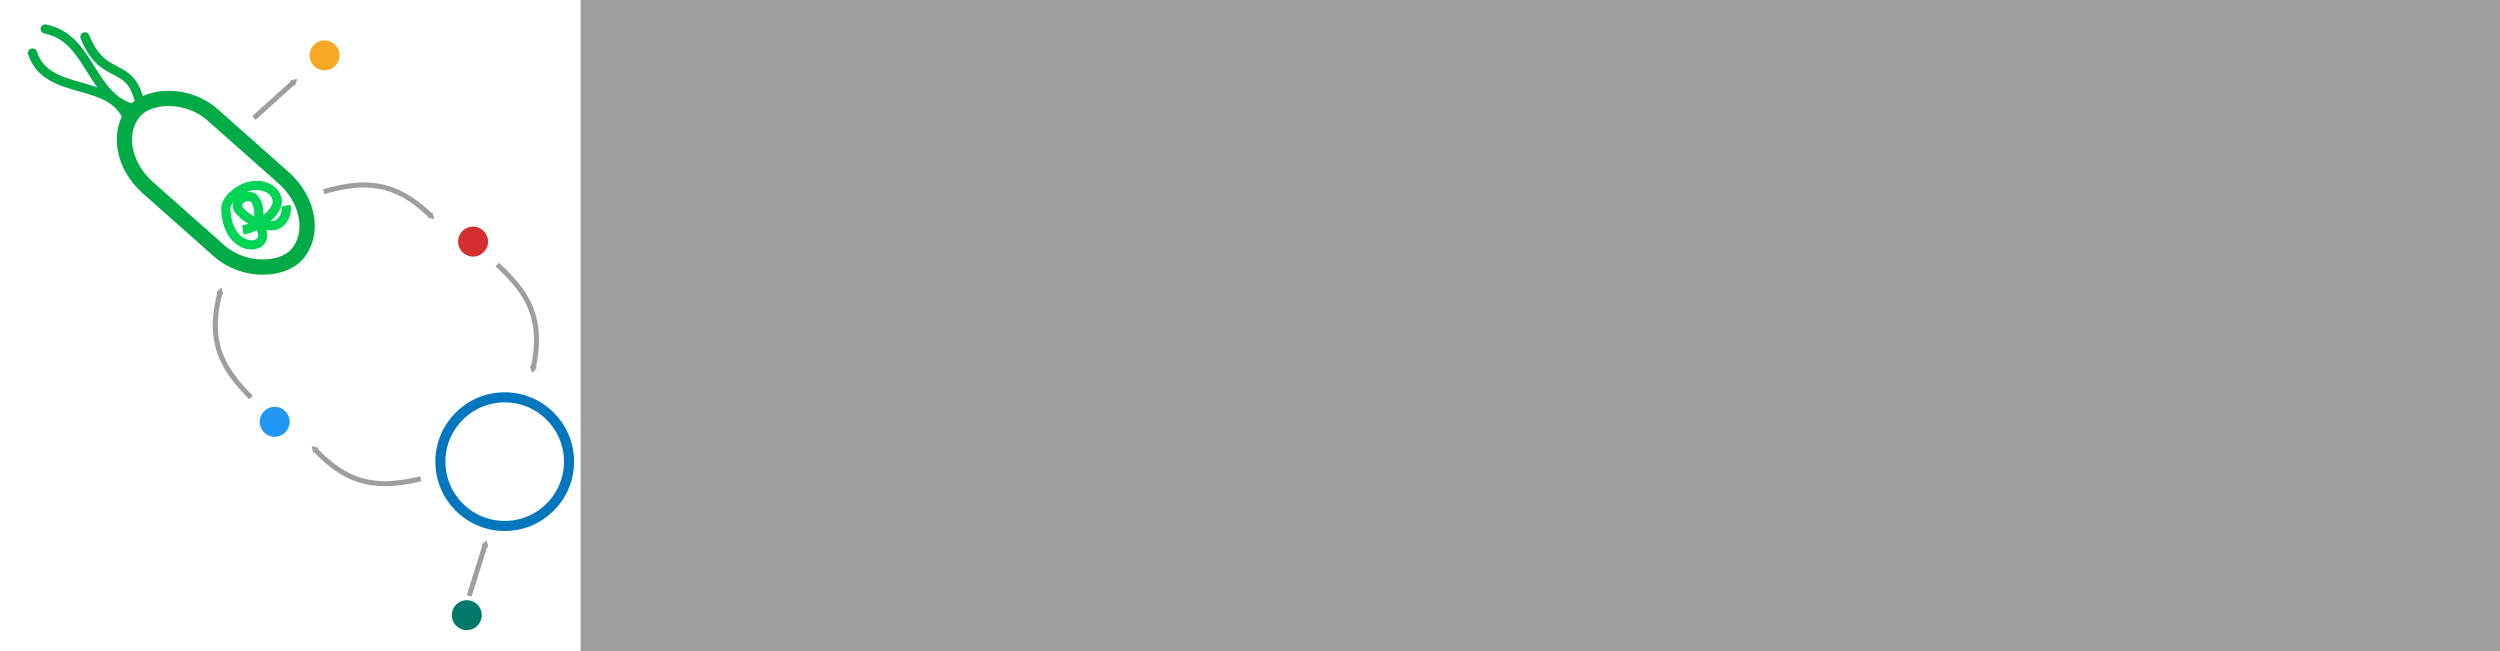 <?xml version="1.0" encoding="UTF-8" standalone="no"?>
<!-- Created with Inkscape (http://www.inkscape.org/) -->

<svg
   xmlns:dc="http://purl.org/dc/elements/1.1/"
   xmlns:cc="http://creativecommons.org/ns#"
   xmlns:rdf="http://www.w3.org/1999/02/22-rdf-syntax-ns#"
   xmlns:svg="http://www.w3.org/2000/svg"
   xmlns="http://www.w3.org/2000/svg"
   xmlns:sodipodi="http://sodipodi.sourceforge.net/DTD/sodipodi-0.dtd"
   xmlns:inkscape="http://www.inkscape.org/namespaces/inkscape"
   width="1920"
   height="500"
   viewBox="0 0 508 132.292"
   version="1.1"
   id="svg8"
   inkscape:version="0.92.2 5c3e80d, 2017-08-06"
   sodipodi:docname="logo.svg"
   inkscape:export-filename="/Users/cdiener/code/micom/docs/source/_static/micom.png"
   inkscape:export-xdpi="96"
   inkscape:export-ydpi="96">
  <defs
     id="defs2">
    <marker
       inkscape:stockid="DotM"
       orient="auto"
       refY="0"
       refX="0"
       id="DotM"
       style="overflow:visible"
       inkscape:isstock="true">
      <path
         id="path12701"
         d="m -2.5,-1 c 0,2.76 -2.24,5 -5,5 -2.76,0 -5,-2.24 -5,-5 0,-2.76 2.24,-5 5,-5 2.76,0 5,2.24 5,5 z"
         style="fill:#009688;fill-opacity:1;fill-rule:evenodd;stroke:#009688;stroke-width:1pt;stroke-opacity:1"
         transform="matrix(0.4,0,0,0.4,2.96,0.4)"
         inkscape:connector-curvature="0" />
    </marker>
    <marker
       inkscape:stockid="StopM"
       orient="auto"
       refY="0"
       refX="0"
       id="StopM"
       style="overflow:visible"
       inkscape:isstock="true">
      <path
         id="path12809"
         d="M 0,5.65 V -5.65"
         style="fill:none;fill-opacity:0.75;fill-rule:evenodd;stroke:#000000;stroke-width:1pt;stroke-opacity:1"
         transform="scale(0.4)"
         inkscape:connector-curvature="0" />
    </marker>
    <marker
       inkscape:stockid="TriangleOutM"
       orient="auto"
       refY="0"
       refX="0"
       id="marker9220"
       style="overflow:visible"
       inkscape:isstock="true">
      <path
         inkscape:connector-curvature="0"
         id="path9218"
         d="M 5.77,0 -2.88,5 V -5 Z"
         style="fill:#9e9e9e;fill-opacity:1;fill-rule:evenodd;stroke:#9e9e9e;stroke-width:1pt;stroke-opacity:1"
         transform="scale(0.4)" />
    </marker>
    <marker
       style="overflow:visible"
       id="DistanceStart"
       refX="0"
       refY="0"
       orient="auto"
       inkscape:stockid="DistanceStart"
       inkscape:isstock="true">
      <g
         id="g2300"
         style="fill:#0044aa;fill-opacity:1;stroke:#0044aa;stroke-opacity:1">
        <path
           style="fill:#0044aa;fill-opacity:1;fill-rule:nonzero;stroke:#0044aa;stroke-width:1.15;stroke-linecap:square;stroke-linejoin:round;stroke-opacity:1"
           d="M 0,0 H 2"
           id="path2306"
           inkscape:connector-curvature="0" />
        <path
           style="fill:#0044aa;fill-opacity:1;fill-rule:evenodd;stroke:#0044aa;stroke-linecap:butt;stroke-linejoin:round;stroke-opacity:1"
           d="M 0,0 13,4 9,0 13,-4 Z"
           id="path2302"
           inkscape:connector-curvature="0" />
        <path
           style="fill:#0044aa;fill-opacity:1;fill-rule:nonzero;stroke:#0044aa;stroke-width:1;stroke-linecap:square;stroke-linejoin:round;stroke-opacity:1"
           d="M 0,-4 V 40"
           id="path2304"
           inkscape:connector-curvature="0" />
      </g>
    </marker>
    <marker
       inkscape:stockid="TriangleOutM"
       orient="auto"
       refY="0"
       refX="0"
       id="marker29852"
       style="overflow:visible"
       inkscape:isstock="true">
      <path
         id="path29850"
         d="M 5.77,0 -2.88,5 V -5 Z"
         style="fill:#388e3c;fill-opacity:1;fill-rule:evenodd;stroke:#388e3c;stroke-width:1pt;stroke-opacity:1"
         transform="scale(0.4)"
         inkscape:connector-curvature="0" />
    </marker>
    <marker
       inkscape:isstock="true"
       style="overflow:visible"
       id="marker25347"
       refX="0"
       refY="0"
       orient="auto"
       inkscape:stockid="TriangleInM">
      <path
         transform="scale(-0.4)"
         style="fill:#000000;fill-opacity:1;fill-rule:evenodd;stroke:#000000;stroke-width:1pt;stroke-opacity:1"
         d="M 5.77,0 -2.88,5 V -5 Z"
         id="path25345"
         inkscape:connector-curvature="0" />
    </marker>
    <marker
       inkscape:stockid="TriangleInM"
       orient="auto"
       refY="0"
       refX="0"
       id="TriangleInM"
       style="overflow:visible"
       inkscape:isstock="true">
      <path
         id="path7151"
         d="M 5.77,0 -2.88,5 V -5 Z"
         style="fill:#3f51b5;fill-opacity:1;fill-rule:evenodd;stroke:#3f51b5;stroke-width:1pt;stroke-opacity:1"
         transform="scale(-0.4)"
         inkscape:connector-curvature="0" />
    </marker>
    <marker
       inkscape:stockid="TriangleInM"
       orient="auto"
       refY="0"
       refX="0"
       id="TriangleInM-6"
       style="overflow:visible"
       inkscape:isstock="true">
      <path
         inkscape:connector-curvature="0"
         id="path7151-1"
         d="M 5.77,0 -2.88,5 V -5 Z"
         style="fill:#3f51b5;fill-opacity:1;fill-rule:evenodd;stroke:#3f51b5;stroke-width:1pt;stroke-opacity:1"
         transform="scale(-0.4)" />
    </marker>
    <marker
       inkscape:stockid="TriangleOutM"
       orient="auto"
       refY="0"
       refX="0"
       id="TriangleOutM-8"
       style="overflow:visible"
       inkscape:isstock="true">
      <path
         inkscape:connector-curvature="0"
         id="path7160-7"
         d="M 5.77,0 -2.88,5 V -5 Z"
         style="fill:#3f51b5;fill-opacity:1;fill-rule:evenodd;stroke:#3f51b5;stroke-width:1pt;stroke-opacity:1"
         transform="scale(0.4)" />
    </marker>
    <marker
       inkscape:stockid="TriangleInM"
       orient="auto"
       refY="0"
       refX="0"
       id="TriangleInM-2"
       style="overflow:visible"
       inkscape:isstock="true">
      <path
         inkscape:connector-curvature="0"
         id="path7151-0"
         d="M 5.77,0 -2.88,5 V -5 Z"
         style="fill:#3f51b5;fill-opacity:1;fill-rule:evenodd;stroke:#3f51b5;stroke-width:1pt;stroke-opacity:1"
         transform="scale(-0.4)" />
    </marker>
    <marker
       inkscape:stockid="TriangleOutM"
       orient="auto"
       refY="0"
       refX="0"
       id="TriangleOutM-2"
       style="overflow:visible"
       inkscape:isstock="true">
      <path
         inkscape:connector-curvature="0"
         id="path7160-3"
         d="M 5.77,0 -2.88,5 V -5 Z"
         style="fill:#3f51b5;fill-opacity:1;fill-rule:evenodd;stroke:#3f51b5;stroke-width:1pt;stroke-opacity:1"
         transform="scale(0.4)" />
    </marker>
    <marker
       inkscape:stockid="TriangleInM"
       orient="auto"
       refY="0"
       refX="0"
       id="TriangleInM-93"
       style="overflow:visible"
       inkscape:isstock="true">
      <path
         id="path4278-9"
         d="M 5.77,0 -2.88,5 V -5 Z"
         style="fill:#000000;fill-opacity:1;fill-rule:evenodd;stroke:#000000;stroke-width:1pt;stroke-opacity:1"
         transform="scale(-0.4)"
         inkscape:connector-curvature="0" />
    </marker>
    <marker
       inkscape:isstock="true"
       style="overflow:visible"
       id="marker5422-2"
       refX="0"
       refY="0"
       orient="auto"
       inkscape:stockid="TriangleOutM">
      <path
         transform="scale(0.4)"
         style="fill:#000000;fill-opacity:1;fill-rule:evenodd;stroke:#000000;stroke-width:1pt;stroke-opacity:1"
         d="M 5.77,0 -2.88,5 V -5 Z"
         id="path5424-46"
         inkscape:connector-curvature="0" />
    </marker>
    <marker
       inkscape:isstock="true"
       style="overflow:visible"
       id="marker5422-4-4"
       refX="0"
       refY="0"
       orient="auto"
       inkscape:stockid="TriangleOutM">
      <path
         inkscape:connector-curvature="0"
         transform="scale(0.4)"
         style="fill:#000000;fill-opacity:1;fill-rule:evenodd;stroke:#000000;stroke-width:1pt;stroke-opacity:1"
         d="M 5.77,0 -2.88,5 V -5 Z"
         id="path5424-4-5" />
    </marker>
    <marker
       inkscape:stockid="TriangleInM"
       orient="auto"
       refY="0"
       refX="0"
       id="marker40588"
       style="overflow:visible"
       inkscape:isstock="true">
      <path
         inkscape:connector-curvature="0"
         id="path40590"
         d="M 5.77,0 -2.88,5 V -5 Z"
         style="fill:#000000;fill-opacity:1;fill-rule:evenodd;stroke:#000000;stroke-width:1pt;stroke-opacity:1"
         transform="scale(-0.4)" />
    </marker>
    <marker
       inkscape:isstock="true"
       style="overflow:visible"
       id="marker5422-4-2-4-9"
       refX="0"
       refY="0"
       orient="auto"
       inkscape:stockid="TriangleOutM">
      <path
         inkscape:connector-curvature="0"
         transform="scale(0.4)"
         style="fill:#000000;fill-opacity:1;fill-rule:evenodd;stroke:#000000;stroke-width:1pt;stroke-opacity:1"
         d="M 5.77,0 -2.88,5 V -5 Z"
         id="path5424-4-1-9-9" />
    </marker>
    <marker
       inkscape:stockid="TriangleInM"
       orient="auto"
       refY="0"
       refX="0"
       id="TriangleInM-7-1-65"
       style="overflow:visible"
       inkscape:isstock="true">
      <path
         inkscape:connector-curvature="0"
         id="path4278-4-6-82"
         d="M 5.77,0 -2.88,5 V -5 Z"
         style="fill:#000000;fill-opacity:1;fill-rule:evenodd;stroke:#000000;stroke-width:1pt;stroke-opacity:1"
         transform="scale(-0.4)" />
    </marker>
    <marker
       inkscape:isstock="true"
       style="overflow:visible"
       id="marker5422-6-1-5"
       refX="0"
       refY="0"
       orient="auto"
       inkscape:stockid="TriangleOutM">
      <path
         inkscape:connector-curvature="0"
         transform="scale(0.4)"
         style="fill:#000000;fill-opacity:1;fill-rule:evenodd;stroke:#000000;stroke-width:1pt;stroke-opacity:1"
         d="M 5.77,0 -2.88,5 V -5 Z"
         id="path5424-5-6-0" />
    </marker>
    <marker
       inkscape:isstock="true"
       style="overflow:visible"
       id="marker5422-6-7-6-87"
       refX="0"
       refY="0"
       orient="auto"
       inkscape:stockid="TriangleOutM">
      <path
         inkscape:connector-curvature="0"
         transform="scale(0.4)"
         style="fill:#000000;fill-opacity:1;fill-rule:evenodd;stroke:#000000;stroke-width:1pt;stroke-opacity:1"
         d="M 5.77,0 -2.88,5 V -5 Z"
         id="path5424-5-9-6-92" />
    </marker>
    <marker
       inkscape:isstock="true"
       style="overflow:visible"
       id="marker5422-6-1-2-1"
       refX="0"
       refY="0"
       orient="auto"
       inkscape:stockid="TriangleOutM">
      <path
         inkscape:connector-curvature="0"
         transform="scale(0.4)"
         style="fill:#000000;fill-opacity:1;fill-rule:evenodd;stroke:#000000;stroke-width:1pt;stroke-opacity:1"
         d="M 5.77,0 -2.88,5 V -5 Z"
         id="path5424-5-6-2-6" />
    </marker>
    <marker
       inkscape:isstock="true"
       style="overflow:visible"
       id="marker5422-6-7-6-2-7"
       refX="0"
       refY="0"
       orient="auto"
       inkscape:stockid="TriangleOutM">
      <path
         inkscape:connector-curvature="0"
         transform="scale(0.4)"
         style="fill:#000000;fill-opacity:1;fill-rule:evenodd;stroke:#000000;stroke-width:1pt;stroke-opacity:1"
         d="M 5.77,0 -2.88,5 V -5 Z"
         id="path5424-5-9-6-3-88" />
    </marker>
    <marker
       inkscape:stockid="TriangleInM"
       orient="auto"
       refY="0"
       refX="0"
       id="TriangleInM-7-7-6"
       style="overflow:visible"
       inkscape:isstock="true">
      <path
         inkscape:connector-curvature="0"
         id="path4278-4-3-1"
         d="M 5.77,0 -2.88,5 V -5 Z"
         style="fill:#000000;fill-opacity:1;fill-rule:evenodd;stroke:#000000;stroke-width:1pt;stroke-opacity:1"
         transform="scale(-0.4)" />
    </marker>
    <marker
       inkscape:isstock="true"
       style="overflow:visible"
       id="marker5422-6-9-48"
       refX="0"
       refY="0"
       orient="auto"
       inkscape:stockid="TriangleOutM">
      <path
         inkscape:connector-curvature="0"
         transform="scale(0.4)"
         style="fill:#000000;fill-opacity:1;fill-rule:evenodd;stroke:#000000;stroke-width:1pt;stroke-opacity:1"
         d="M 5.77,0 -2.88,5 V -5 Z"
         id="path5424-5-63-0" />
    </marker>
    <marker
       inkscape:isstock="true"
       style="overflow:visible"
       id="marker5422-6-7-64-9"
       refX="0"
       refY="0"
       orient="auto"
       inkscape:stockid="TriangleOutM">
      <path
         inkscape:connector-curvature="0"
         transform="scale(0.4)"
         style="fill:#000000;fill-opacity:1;fill-rule:evenodd;stroke:#000000;stroke-width:1pt;stroke-opacity:1"
         d="M 5.77,0 -2.88,5 V -5 Z"
         id="path5424-5-9-5-8" />
    </marker>
    <marker
       inkscape:isstock="true"
       style="overflow:visible"
       id="marker39099"
       refX="0"
       refY="0"
       orient="auto"
       inkscape:stockid="TriangleInM">
      <path
         transform="scale(-0.4)"
         style="fill:#000000;fill-opacity:1;fill-rule:evenodd;stroke:#000000;stroke-width:1pt;stroke-opacity:1"
         d="M 5.77,0 -2.88,5 V -5 Z"
         id="path39101"
         inkscape:connector-curvature="0" />
    </marker>
    <marker
       inkscape:isstock="true"
       style="overflow:visible"
       id="marker37616"
       refX="0"
       refY="0"
       orient="auto"
       inkscape:stockid="TriangleInM">
      <path
         transform="scale(-0.4)"
         style="fill:#000000;fill-opacity:1;fill-rule:evenodd;stroke:#000000;stroke-width:1pt;stroke-opacity:1"
         d="M 5.77,0 -2.88,5 V -5 Z"
         id="path37618"
         inkscape:connector-curvature="0" />
    </marker>
    <marker
       inkscape:stockid="TriangleOutM"
       orient="auto"
       refY="0"
       refX="0"
       id="marker18484-3"
       style="overflow:visible"
       inkscape:isstock="true">
      <path
         inkscape:connector-curvature="0"
         id="path18486-9"
         d="M 5.77,0 -2.88,5 V -5 Z"
         style="fill:#000000;fill-opacity:1;fill-rule:evenodd;stroke:#000000;stroke-width:1pt;stroke-opacity:1"
         transform="scale(0.4)" />
    </marker>
    <marker
       inkscape:stockid="TriangleInM"
       orient="auto"
       refY="0"
       refX="0"
       id="marker43590"
       style="overflow:visible"
       inkscape:isstock="true">
      <path
         inkscape:connector-curvature="0"
         id="path43592"
         d="M 5.77,0 -2.88,5 V -5 Z"
         style="fill:#000000;fill-opacity:1;fill-rule:evenodd;stroke:#000000;stroke-width:1pt;stroke-opacity:1"
         transform="scale(-0.4)" />
    </marker>
    <marker
       inkscape:isstock="true"
       style="overflow:visible"
       id="marker5422-6-7-2-6"
       refX="0"
       refY="0"
       orient="auto"
       inkscape:stockid="TriangleOutM">
      <path
         inkscape:connector-curvature="0"
         transform="scale(0.4)"
         style="fill:#000000;fill-opacity:1;fill-rule:evenodd;stroke:#000000;stroke-width:1pt;stroke-opacity:1"
         d="M 5.77,0 -2.88,5 V -5 Z"
         id="path5424-5-9-1-2" />
    </marker>
    <marker
       inkscape:isstock="true"
       style="overflow:visible"
       id="marker5422-6-1-4-6"
       refX="0"
       refY="0"
       orient="auto"
       inkscape:stockid="TriangleOutM">
      <path
         inkscape:connector-curvature="0"
         transform="scale(0.4)"
         style="fill:#000000;fill-opacity:1;fill-rule:evenodd;stroke:#000000;stroke-width:1pt;stroke-opacity:1"
         d="M 5.77,0 -2.88,5 V -5 Z"
         id="path5424-5-6-5-9" />
    </marker>
    <marker
       inkscape:isstock="true"
       style="overflow:visible"
       id="marker5422-6-7-6-29-9-2-8"
       refX="0"
       refY="0"
       orient="auto"
       inkscape:stockid="TriangleOutM">
      <path
         inkscape:connector-curvature="0"
         transform="scale(0.4)"
         style="fill:#000000;fill-opacity:1;fill-rule:evenodd;stroke:#000000;stroke-width:1pt;stroke-opacity:1"
         d="M 5.77,0 -2.88,5 V -5 Z"
         id="path5424-5-9-6-9-4-7-0" />
    </marker>
    <marker
       inkscape:stockid="TriangleInM"
       orient="auto"
       refY="0"
       refX="0"
       id="TriangleInM-7-1-6-3-0"
       style="overflow:visible"
       inkscape:isstock="true">
      <path
         inkscape:connector-curvature="0"
         id="path4278-4-6-6-87-47"
         d="M 5.77,0 -2.88,5 V -5 Z"
         style="fill:#000000;fill-opacity:1;fill-rule:evenodd;stroke:#000000;stroke-width:1pt;stroke-opacity:1"
         transform="scale(-0.4)" />
    </marker>
    <marker
       inkscape:isstock="true"
       style="overflow:visible"
       id="marker5422-6-1-3-0-2"
       refX="0"
       refY="0"
       orient="auto"
       inkscape:stockid="TriangleOutM">
      <path
         inkscape:connector-curvature="0"
         transform="scale(0.4)"
         style="fill:#000000;fill-opacity:1;fill-rule:evenodd;stroke:#000000;stroke-width:1pt;stroke-opacity:1"
         d="M 5.77,0 -2.88,5 V -5 Z"
         id="path5424-5-6-8-4-60" />
    </marker>
    <marker
       inkscape:isstock="true"
       style="overflow:visible"
       id="marker5422-6-7-6-29-6-94"
       refX="0"
       refY="0"
       orient="auto"
       inkscape:stockid="TriangleOutM">
      <path
         inkscape:connector-curvature="0"
         transform="scale(0.4)"
         style="fill:#000000;fill-opacity:1;fill-rule:evenodd;stroke:#000000;stroke-width:1pt;stroke-opacity:1"
         d="M 5.77,0 -2.88,5 V -5 Z"
         id="path5424-5-9-6-9-9-2" />
    </marker>
    <marker
       inkscape:isstock="true"
       style="overflow:visible"
       id="marker33976-0-3-27"
       refX="0"
       refY="0"
       orient="auto"
       inkscape:stockid="TriangleOutM">
      <path
         transform="scale(0.4)"
         style="fill:#000000;fill-opacity:1;fill-rule:evenodd;stroke:#000000;stroke-width:1pt;stroke-opacity:1"
         d="M 5.77,0 -2.88,5 V -5 Z"
         id="path33978-6-1-54"
         inkscape:connector-curvature="0" />
    </marker>
    <marker
       inkscape:stockid="TriangleInM"
       orient="auto"
       refY="0"
       refX="0"
       id="TriangleInM-79-2"
       style="overflow:visible"
       inkscape:isstock="true">
      <path
         inkscape:connector-curvature="0"
         id="path4278-85-83"
         d="M 5.77,0 -2.88,5 V -5 Z"
         style="fill:#000000;fill-opacity:1;fill-rule:evenodd;stroke:#000000;stroke-width:1pt;stroke-opacity:1"
         transform="scale(-0.4)" />
    </marker>
    <marker
       inkscape:isstock="true"
       style="overflow:visible"
       id="marker5422-44-163"
       refX="0"
       refY="0"
       orient="auto"
       inkscape:stockid="TriangleOutM">
      <path
         inkscape:connector-curvature="0"
         transform="scale(0.4)"
         style="fill:#000000;fill-opacity:1;fill-rule:evenodd;stroke:#000000;stroke-width:1pt;stroke-opacity:1"
         d="M 5.77,0 -2.88,5 V -5 Z"
         id="path5424-7-0" />
    </marker>
    <marker
       inkscape:isstock="true"
       style="overflow:visible"
       id="marker5422-44-8-7"
       refX="0"
       refY="0"
       orient="auto"
       inkscape:stockid="TriangleOutM">
      <path
         inkscape:connector-curvature="0"
         transform="scale(0.4)"
         style="fill:#000000;fill-opacity:1;fill-rule:evenodd;stroke:#000000;stroke-width:1pt;stroke-opacity:1"
         d="M 5.77,0 -2.88,5 V -5 Z"
         id="path5424-7-3-70" />
    </marker>
    <marker
       inkscape:isstock="true"
       style="overflow:visible"
       id="marker60064-63"
       refX="0"
       refY="0"
       orient="auto"
       inkscape:stockid="TriangleOutM">
      <path
         transform="scale(0.4)"
         style="fill:#000000;fill-opacity:1;fill-rule:evenodd;stroke:#000000;stroke-width:1pt;stroke-opacity:1"
         d="M 5.77,0 -2.88,5 V -5 Z"
         id="path60066-3"
         inkscape:connector-curvature="0" />
    </marker>
    <marker
       inkscape:isstock="true"
       style="overflow:visible"
       id="marker5422-44-1-5"
       refX="0"
       refY="0"
       orient="auto"
       inkscape:stockid="TriangleOutM">
      <path
         inkscape:connector-curvature="0"
         transform="scale(0.4)"
         style="fill:#000000;fill-opacity:1;fill-rule:evenodd;stroke:#000000;stroke-width:1pt;stroke-opacity:1"
         d="M 5.77,0 -2.88,5 V -5 Z"
         id="path5424-7-9-4" />
    </marker>
    <marker
       inkscape:isstock="true"
       style="overflow:visible"
       id="marker5422-44-8-6-9"
       refX="0"
       refY="0"
       orient="auto"
       inkscape:stockid="TriangleOutM">
      <path
         inkscape:connector-curvature="0"
         transform="scale(0.4)"
         style="fill:#000000;fill-opacity:1;fill-rule:evenodd;stroke:#000000;stroke-width:1pt;stroke-opacity:1"
         d="M 5.77,0 -2.88,5 V -5 Z"
         id="path5424-7-3-7-6" />
    </marker>
    <marker
       inkscape:isstock="true"
       style="overflow:visible"
       id="marker5422-6-1-3-2-5-7"
       refX="0"
       refY="0"
       orient="auto"
       inkscape:stockid="TriangleOutM">
      <path
         inkscape:connector-curvature="0"
         transform="scale(0.4)"
         style="fill:#000000;fill-opacity:1;fill-rule:evenodd;stroke:#000000;stroke-width:1pt;stroke-opacity:1"
         d="M 5.77,0 -2.88,5 V -5 Z"
         id="path5424-5-6-8-0-9-6" />
    </marker>
    <marker
       inkscape:isstock="true"
       style="overflow:visible"
       id="marker5422-6-3-00"
       refX="0"
       refY="0"
       orient="auto"
       inkscape:stockid="TriangleOutM">
      <path
         inkscape:connector-curvature="0"
         transform="scale(0.4)"
         style="fill:#000000;fill-opacity:1;fill-rule:evenodd;stroke:#000000;stroke-width:1pt;stroke-opacity:1"
         d="M 5.77,0 -2.88,5 V -5 Z"
         id="path5424-5-3-1" />
    </marker>
    <marker
       inkscape:isstock="true"
       style="overflow:visible"
       id="marker5422-6-7-0-90"
       refX="0"
       refY="0"
       orient="auto"
       inkscape:stockid="TriangleOutM">
      <path
         inkscape:connector-curvature="0"
         transform="scale(0.4)"
         style="fill:#000000;fill-opacity:1;fill-rule:evenodd;stroke:#000000;stroke-width:1pt;stroke-opacity:1"
         d="M 5.77,0 -2.88,5 V -5 Z"
         id="path5424-5-9-16-83" />
    </marker>
    <marker
       inkscape:isstock="true"
       style="overflow:visible"
       id="marker24860"
       refX="0"
       refY="0"
       orient="auto"
       inkscape:stockid="TriangleInM">
      <path
         transform="scale(-0.4)"
         style="fill:#000000;fill-opacity:1;fill-rule:evenodd;stroke:#000000;stroke-width:1pt;stroke-opacity:1"
         d="M 5.77,0 -2.88,5 V -5 Z"
         id="path24862"
         inkscape:connector-curvature="0" />
    </marker>
    <marker
       inkscape:isstock="true"
       style="overflow:visible"
       id="marker5422-6-1-4-3-8"
       refX="0"
       refY="0"
       orient="auto"
       inkscape:stockid="TriangleOutM">
      <path
         inkscape:connector-curvature="0"
         transform="scale(0.4)"
         style="fill:#000000;fill-opacity:1;fill-rule:evenodd;stroke:#000000;stroke-width:1pt;stroke-opacity:1"
         d="M 5.77,0 -2.88,5 V -5 Z"
         id="path5424-5-6-5-4-5" />
    </marker>
    <marker
       inkscape:isstock="true"
       style="overflow:visible"
       id="marker5422-6-7-6-4-7-47"
       refX="0"
       refY="0"
       orient="auto"
       inkscape:stockid="TriangleOutM">
      <path
         inkscape:connector-curvature="0"
         transform="scale(0.4)"
         style="fill:#000000;fill-opacity:1;fill-rule:evenodd;stroke:#000000;stroke-width:1pt;stroke-opacity:1"
         d="M 5.77,0 -2.88,5 V -5 Z"
         id="path5424-5-9-6-2-0-5" />
    </marker>
    <marker
       inkscape:stockid="TriangleInM"
       orient="auto"
       refY="0"
       refX="0"
       id="marker30273"
       style="overflow:visible"
       inkscape:isstock="true">
      <path
         inkscape:connector-curvature="0"
         id="path30275"
         d="M 5.77,0 -2.88,5 V -5 Z"
         style="fill:#000000;fill-opacity:1;fill-rule:evenodd;stroke:#000000;stroke-width:1pt;stroke-opacity:1"
         transform="scale(-0.4)" />
    </marker>
    <marker
       inkscape:isstock="true"
       style="overflow:visible"
       id="marker5422-6-1-4-3-1-9"
       refX="0"
       refY="0"
       orient="auto"
       inkscape:stockid="TriangleOutM">
      <path
         inkscape:connector-curvature="0"
         transform="scale(0.4)"
         style="fill:#000000;fill-opacity:1;fill-rule:evenodd;stroke:#000000;stroke-width:1pt;stroke-opacity:1"
         d="M 5.77,0 -2.88,5 V -5 Z"
         id="path5424-5-6-5-4-7-0" />
    </marker>
    <marker
       inkscape:isstock="true"
       style="overflow:visible"
       id="marker5422-6-7-6-4-7-1-6"
       refX="0"
       refY="0"
       orient="auto"
       inkscape:stockid="TriangleOutM">
      <path
         inkscape:connector-curvature="0"
         transform="scale(0.4)"
         style="fill:#000000;fill-opacity:1;fill-rule:evenodd;stroke:#000000;stroke-width:1pt;stroke-opacity:1"
         d="M 5.77,0 -2.88,5 V -5 Z"
         id="path5424-5-9-6-2-0-0-0" />
    </marker>
    <marker
       inkscape:stockid="TriangleInM"
       orient="auto"
       refY="0"
       refX="0"
       id="marker33185"
       style="overflow:visible"
       inkscape:isstock="true">
      <path
         inkscape:connector-curvature="0"
         id="path33187"
         d="M 5.77,0 -2.88,5 V -5 Z"
         style="fill:#000000;fill-opacity:1;fill-rule:evenodd;stroke:#000000;stroke-width:1pt;stroke-opacity:1"
         transform="scale(-0.4)" />
    </marker>
    <marker
       inkscape:isstock="true"
       style="overflow:visible"
       id="marker5422-6-1-3-2-4-3-64"
       refX="0"
       refY="0"
       orient="auto"
       inkscape:stockid="TriangleOutM">
      <path
         inkscape:connector-curvature="0"
         transform="scale(0.4)"
         style="fill:#000000;fill-opacity:1;fill-rule:evenodd;stroke:#000000;stroke-width:1pt;stroke-opacity:1"
         d="M 5.77,0 -2.88,5 V -5 Z"
         id="path5424-5-6-8-0-3-18-5" />
    </marker>
    <marker
       inkscape:isstock="true"
       style="overflow:visible"
       id="marker5422-6-7-6-29-9-2-0-0"
       refX="0"
       refY="0"
       orient="auto"
       inkscape:stockid="TriangleOutM">
      <path
         inkscape:connector-curvature="0"
         transform="scale(0.4)"
         style="fill:#000000;fill-opacity:1;fill-rule:evenodd;stroke:#000000;stroke-width:1pt;stroke-opacity:1"
         d="M 5.77,0 -2.88,5 V -5 Z"
         id="path5424-5-9-6-9-4-7-2-7" />
    </marker>
    <marker
       inkscape:stockid="TriangleInM"
       orient="auto"
       refY="0"
       refX="0"
       id="TriangleInM-7-1-25-3-7"
       style="overflow:visible"
       inkscape:isstock="true">
      <path
         inkscape:connector-curvature="0"
         id="path4278-4-6-8-5-72"
         d="M 5.77,0 -2.88,5 V -5 Z"
         style="fill:#000000;fill-opacity:1;fill-rule:evenodd;stroke:#000000;stroke-width:1pt;stroke-opacity:1"
         transform="scale(-0.4)" />
    </marker>
    <marker
       inkscape:isstock="true"
       style="overflow:visible"
       id="marker5422-6-1-4-4-3"
       refX="0"
       refY="0"
       orient="auto"
       inkscape:stockid="TriangleOutM">
      <path
         inkscape:connector-curvature="0"
         transform="scale(0.4)"
         style="fill:#000000;fill-opacity:1;fill-rule:evenodd;stroke:#000000;stroke-width:1pt;stroke-opacity:1"
         d="M 5.77,0 -2.88,5 V -5 Z"
         id="path5424-5-6-5-6-9" />
    </marker>
    <marker
       inkscape:isstock="true"
       style="overflow:visible"
       id="marker5422-6-7-6-4-9-2"
       refX="0"
       refY="0"
       orient="auto"
       inkscape:stockid="TriangleOutM">
      <path
         inkscape:connector-curvature="0"
         transform="scale(0.4)"
         style="fill:#000000;fill-opacity:1;fill-rule:evenodd;stroke:#000000;stroke-width:1pt;stroke-opacity:1"
         d="M 5.77,0 -2.88,5 V -5 Z"
         id="path5424-5-9-6-2-9-2" />
    </marker>
    <marker
       inkscape:isstock="true"
       style="overflow:visible"
       id="marker5422-4-2-21"
       refX="0"
       refY="0"
       orient="auto"
       inkscape:stockid="TriangleOutM">
      <path
         inkscape:connector-curvature="0"
         transform="scale(0.4)"
         style="fill:#000000;fill-opacity:1;fill-rule:evenodd;stroke:#000000;stroke-width:1pt;stroke-opacity:1"
         d="M 5.77,0 -2.88,5 V -5 Z"
         id="path5424-4-1-4" />
    </marker>
    <marker
       inkscape:isstock="true"
       style="overflow:visible"
       id="marker5422-4-2-43-9"
       refX="0"
       refY="0"
       orient="auto"
       inkscape:stockid="TriangleOutM">
      <path
         inkscape:connector-curvature="0"
         transform="scale(0.4)"
         style="fill:#000000;fill-opacity:1;fill-rule:evenodd;stroke:#000000;stroke-width:1pt;stroke-opacity:1"
         d="M 5.77,0 -2.88,5 V -5 Z"
         id="path5424-4-1-90-1" />
    </marker>
    <marker
       inkscape:isstock="true"
       style="overflow:visible"
       id="marker5422-4-2-99-5"
       refX="0"
       refY="0"
       orient="auto"
       inkscape:stockid="TriangleOutM">
      <path
         inkscape:connector-curvature="0"
         transform="scale(0.4)"
         style="fill:#000000;fill-opacity:1;fill-rule:evenodd;stroke:#000000;stroke-width:1pt;stroke-opacity:1"
         d="M 5.77,0 -2.88,5 V -5 Z"
         id="path5424-4-1-8-5" />
    </marker>
    <marker
       inkscape:isstock="true"
       style="overflow:visible"
       id="marker5422-4-2-43-8-6"
       refX="0"
       refY="0"
       orient="auto"
       inkscape:stockid="TriangleOutM">
      <path
         inkscape:connector-curvature="0"
         transform="scale(0.4)"
         style="fill:#000000;fill-opacity:1;fill-rule:evenodd;stroke:#000000;stroke-width:1pt;stroke-opacity:1"
         d="M 5.77,0 -2.88,5 V -5 Z"
         id="path5424-4-1-90-4-8" />
    </marker>
    <marker
       inkscape:isstock="true"
       style="overflow:visible"
       id="marker5422-4-2-6-8"
       refX="0"
       refY="0"
       orient="auto"
       inkscape:stockid="TriangleOutM">
      <path
         inkscape:connector-curvature="0"
         transform="scale(0.4)"
         style="fill:#000000;fill-opacity:1;fill-rule:evenodd;stroke:#000000;stroke-width:1pt;stroke-opacity:1"
         d="M 5.77,0 -2.88,5 V -5 Z"
         id="path5424-4-1-99-4" />
    </marker>
    <marker
       inkscape:isstock="true"
       style="overflow:visible"
       id="marker45091"
       refX="0"
       refY="0"
       orient="auto"
       inkscape:stockid="TriangleInM">
      <path
         transform="scale(-0.4)"
         style="fill:#000000;fill-opacity:1;fill-rule:evenodd;stroke:#000000;stroke-width:1pt;stroke-opacity:1"
         d="M 5.77,0 -2.88,5 V -5 Z"
         id="path45093"
         inkscape:connector-curvature="0" />
    </marker>
    <marker
       inkscape:isstock="true"
       style="overflow:visible"
       id="marker5422-6-1-3-0-0-6"
       refX="0"
       refY="0"
       orient="auto"
       inkscape:stockid="TriangleOutM">
      <path
         inkscape:connector-curvature="0"
         transform="scale(0.4)"
         style="fill:#000000;fill-opacity:1;fill-rule:evenodd;stroke:#000000;stroke-width:1pt;stroke-opacity:1"
         d="M 5.77,0 -2.88,5 V -5 Z"
         id="path5424-5-6-8-4-6-51" />
    </marker>
    <marker
       inkscape:isstock="true"
       style="overflow:visible"
       id="marker5422-6-1-3-0-0-1-9"
       refX="0"
       refY="0"
       orient="auto"
       inkscape:stockid="TriangleOutM">
      <path
         inkscape:connector-curvature="0"
         transform="scale(0.4)"
         style="fill:#000000;fill-opacity:1;fill-rule:evenodd;stroke:#000000;stroke-width:1pt;stroke-opacity:1"
         d="M 5.77,0 -2.88,5 V -5 Z"
         id="path5424-5-6-8-4-6-3-0" />
    </marker>
    <marker
       inkscape:isstock="true"
       style="overflow:visible"
       id="marker5422-4-2-6-4-4"
       refX="0"
       refY="0"
       orient="auto"
       inkscape:stockid="TriangleOutM">
      <path
         inkscape:connector-curvature="0"
         transform="scale(0.4)"
         style="fill:#000000;fill-opacity:1;fill-rule:evenodd;stroke:#000000;stroke-width:1pt;stroke-opacity:1"
         d="M 5.77,0 -2.88,5 V -5 Z"
         id="path5424-4-1-99-5-4" />
    </marker>
    <marker
       inkscape:isstock="true"
       style="overflow:visible"
       id="marker5422-6-1-4-3-15-7"
       refX="0"
       refY="0"
       orient="auto"
       inkscape:stockid="TriangleOutM">
      <path
         inkscape:connector-curvature="0"
         transform="scale(0.4)"
         style="fill:#000000;fill-opacity:1;fill-rule:evenodd;stroke:#000000;stroke-width:1pt;stroke-opacity:1"
         d="M 5.77,0 -2.88,5 V -5 Z"
         id="path5424-5-6-5-4-9-1" />
    </marker>
    <marker
       inkscape:isstock="true"
       style="overflow:visible"
       id="marker5422-6-1-4-3-15-5-5"
       refX="0"
       refY="0"
       orient="auto"
       inkscape:stockid="TriangleOutM">
      <path
         inkscape:connector-curvature="0"
         transform="scale(0.4)"
         style="fill:#000000;fill-opacity:1;fill-rule:evenodd;stroke:#000000;stroke-width:1pt;stroke-opacity:1"
         d="M 5.77,0 -2.88,5 V -5 Z"
         id="path5424-5-6-5-4-9-19-3" />
    </marker>
    <marker
       inkscape:stockid="TriangleInM"
       orient="auto"
       refY="0"
       refX="0"
       id="TriangleInM-7-1-25-90-86"
       style="overflow:visible"
       inkscape:isstock="true">
      <path
         inkscape:connector-curvature="0"
         id="path4278-4-6-8-14-9"
         d="M 5.77,0 -2.88,5 V -5 Z"
         style="fill:#000000;fill-opacity:1;fill-rule:evenodd;stroke:#000000;stroke-width:1pt;stroke-opacity:1"
         transform="scale(-0.4)" />
    </marker>
    <marker
       inkscape:isstock="true"
       style="overflow:visible"
       id="marker5422-6-1-4-5-1"
       refX="0"
       refY="0"
       orient="auto"
       inkscape:stockid="TriangleOutM">
      <path
         inkscape:connector-curvature="0"
         transform="scale(0.4)"
         style="fill:#000000;fill-opacity:1;fill-rule:evenodd;stroke:#000000;stroke-width:1pt;stroke-opacity:1"
         d="M 5.77,0 -2.88,5 V -5 Z"
         id="path5424-5-6-5-49-3" />
    </marker>
    <marker
       inkscape:isstock="true"
       style="overflow:visible"
       id="marker5422-6-1-4-5-5-9"
       refX="0"
       refY="0"
       orient="auto"
       inkscape:stockid="TriangleOutM">
      <path
         inkscape:connector-curvature="0"
         transform="scale(0.4)"
         style="fill:#000000;fill-opacity:1;fill-rule:evenodd;stroke:#000000;stroke-width:1pt;stroke-opacity:1"
         d="M 5.77,0 -2.88,5 V -5 Z"
         id="path5424-5-6-5-49-5-29" />
    </marker>
    <marker
       inkscape:stockid="TriangleOutM"
       orient="auto"
       refY="0"
       refX="0"
       id="TriangleOutM-3"
       style="overflow:visible"
       inkscape:isstock="true">
      <path
         id="path7160-6"
         d="M 5.77,0 -2.88,5 V -5 Z"
         style="fill:#ff8a65;fill-opacity:1;fill-rule:evenodd;stroke:#ff8a65;stroke-width:1pt;stroke-linecap:butt;stroke-linejoin:round;stroke-opacity:1"
         transform="scale(0.4)"
         inkscape:connector-curvature="0" />
    </marker>
    <marker
       inkscape:stockid="TriangleOutM"
       orient="auto"
       refY="0"
       refX="0"
       id="marker2056-4-3"
       style="overflow:visible"
       inkscape:isstock="true">
      <path
         inkscape:connector-curvature="0"
         id="path1938-43-1"
         d="M 5.77,0 -2.88,5 V -5 Z"
         style="fill:#9e9e9e;fill-opacity:1;fill-rule:evenodd;stroke:#9e9e9e;stroke-width:1pt;stroke-linecap:butt;stroke-linejoin:round;stroke-opacity:1"
         transform="scale(0.4)" />
    </marker>
    <marker
       inkscape:stockid="TriangleOutM"
       orient="auto"
       refY="0"
       refX="0"
       id="marker2056-7-8"
       style="overflow:visible"
       inkscape:isstock="true">
      <path
         inkscape:connector-curvature="0"
         id="path1938-8-8"
         d="M 5.77,0 -2.88,5 V -5 Z"
         style="fill:#9e9e9e;fill-opacity:1;fill-rule:evenodd;stroke:#9e9e9e;stroke-width:1pt;stroke-linecap:butt;stroke-linejoin:round;stroke-opacity:1"
         transform="scale(0.4)" />
    </marker>
    <marker
       inkscape:stockid="TriangleOutM"
       orient="auto"
       refY="0"
       refX="0"
       id="marker2056-7"
       style="overflow:visible"
       inkscape:isstock="true">
      <path
         inkscape:connector-curvature="0"
         id="path1938-8"
         d="M 5.77,0 -2.88,5 V -5 Z"
         style="fill:#9e9e9e;fill-opacity:1;fill-rule:evenodd;stroke:#9e9e9e;stroke-width:1pt;stroke-linecap:butt;stroke-linejoin:round;stroke-opacity:1"
         transform="scale(0.4)" />
    </marker>
    <marker
       inkscape:isstock="true"
       style="overflow:visible"
       id="marker28797-3-5-3-8"
       refX="0"
       refY="0"
       orient="auto"
       inkscape:stockid="TriangleOutM"
       inkscape:collect="always">
      <path
         transform="scale(0.4)"
         style="fill:#9e9e9e;fill-opacity:1;fill-rule:evenodd;stroke:#9e9e9e;stroke-width:1pt;stroke-linecap:butt;stroke-linejoin:round;stroke-opacity:1"
         d="M 5.77,0 -2.88,5 V -5 Z"
         id="path28795-6-4-7-5"
         inkscape:connector-curvature="0" />
    </marker>
    <marker
       inkscape:isstock="true"
       style="overflow:visible"
       id="marker28797-3-5-3-8-1"
       refX="0"
       refY="0"
       orient="auto"
       inkscape:stockid="TriangleOutM"
       inkscape:collect="always">
      <path
         transform="scale(0.4)"
         style="fill:#9e9e9e;fill-opacity:1;fill-rule:evenodd;stroke:#9e9e9e;stroke-width:1pt;stroke-linecap:butt;stroke-linejoin:round;stroke-opacity:1"
         d="M 5.77,0 -2.88,5 V -5 Z"
         id="path28795-6-4-7-5-9"
         inkscape:connector-curvature="0" />
    </marker>
    <marker
       inkscape:isstock="true"
       style="overflow:visible"
       id="marker28797-3-5-3-8-1-9"
       refX="0"
       refY="0"
       orient="auto"
       inkscape:stockid="TriangleOutM"
       inkscape:collect="always">
      <path
         transform="scale(0.4)"
         style="fill:#9e9e9e;fill-opacity:1;fill-rule:evenodd;stroke:#9e9e9e;stroke-width:1pt;stroke-linecap:butt;stroke-linejoin:round;stroke-opacity:1"
         d="M 5.77,0 -2.88,5 V -5 Z"
         id="path28795-6-4-7-5-9-1"
         inkscape:connector-curvature="0" />
    </marker>
    <marker
       inkscape:isstock="true"
       style="overflow:visible"
       id="marker28797-3-5-3-8-0"
       refX="0"
       refY="0"
       orient="auto"
       inkscape:stockid="TriangleOutM"
       inkscape:collect="always">
      <path
         transform="scale(0.4)"
         style="fill:#9e9e9e;fill-opacity:1;fill-rule:evenodd;stroke:#9e9e9e;stroke-width:1pt;stroke-linecap:butt;stroke-linejoin:round;stroke-opacity:1"
         d="M 5.77,0 -2.88,5 V -5 Z"
         id="path28795-6-4-7-5-4"
         inkscape:connector-curvature="0" />
    </marker>
    <marker
       inkscape:stockid="TriangleOutM"
       orient="auto"
       refY="0"
       refX="0"
       id="marker9220-0"
       style="overflow:visible"
       inkscape:isstock="true">
      <path
         inkscape:connector-curvature="0"
         id="path9218-3"
         d="M 5.77,0 -2.88,5 V -5 Z"
         style="fill:#f9a825;fill-opacity:1;fill-rule:evenodd;stroke:#f9a825;stroke-width:1pt;stroke-opacity:1"
         transform="scale(0.4)" />
    </marker>
    <marker
       inkscape:stockid="TriangleOutM"
       orient="auto"
       refY="0"
       refX="0"
       id="marker9220-2"
       style="overflow:visible"
       inkscape:isstock="true">
      <path
         inkscape:connector-curvature="0"
         id="path9218-4"
         d="M 5.77,0 -2.88,5 V -5 Z"
         style="fill:#f9a825;fill-opacity:1;fill-rule:evenodd;stroke:#f9a825;stroke-width:1pt;stroke-opacity:1"
         transform="scale(0.4)" />
    </marker>
    <marker
       inkscape:stockid="TriangleOutM"
       orient="auto"
       refY="0"
       refX="0"
       id="marker9220-0-3"
       style="overflow:visible"
       inkscape:isstock="true">
      <path
         inkscape:connector-curvature="0"
         id="path9218-3-5"
         d="M 5.77,0 -2.88,5 V -5 Z"
         style="fill:#9e9e9e;fill-opacity:1;fill-rule:evenodd;stroke:#9e9e9e;stroke-width:1pt;stroke-opacity:1"
         transform="scale(0.4)" />
    </marker>
    <filter
       style="color-interpolation-filters:sRGB"
       inkscape:label="Drop Shadow"
       id="filter4123">
      <feFlood
         flood-opacity="0.498"
         flood-color="rgb(0,0,0)"
         result="flood"
         id="feFlood4113" />
      <feComposite
         in="flood"
         in2="SourceGraphic"
         operator="in"
         result="composite1"
         id="feComposite4115" />
      <feGaussianBlur
         in="composite1"
         stdDeviation="0.4"
         result="blur"
         id="feGaussianBlur4117" />
      <feOffset
         dx="0.1"
         dy="0.1"
         result="offset"
         id="feOffset4119" />
      <feComposite
         in="SourceGraphic"
         in2="offset"
         operator="over"
         result="composite2"
         id="feComposite4121" />
    </filter>
    <filter
       style="color-interpolation-filters:sRGB"
       inkscape:label="Drop Shadow"
       id="filter4135">
      <feFlood
         flood-opacity="0.498"
         flood-color="rgb(0,0,0)"
         result="flood"
         id="feFlood4125" />
      <feComposite
         in="flood"
         in2="SourceGraphic"
         operator="in"
         result="composite1"
         id="feComposite4127" />
      <feGaussianBlur
         in="composite1"
         stdDeviation="0.4"
         result="blur"
         id="feGaussianBlur4129" />
      <feOffset
         dx="0.1"
         dy="0.1"
         result="offset"
         id="feOffset4131" />
      <feComposite
         in="SourceGraphic"
         in2="offset"
         operator="over"
         result="composite2"
         id="feComposite4133" />
    </filter>
    <filter
       style="color-interpolation-filters:sRGB"
       inkscape:label="Drop Shadow"
       id="filter4147"
       x="-0.2"
       y="-0.2"
       width="1.5"
       height="1.5">
      <feFlood
         flood-opacity="0.498"
         flood-color="rgb(0,0,0)"
         result="flood"
         id="feFlood4137" />
      <feComposite
         in="flood"
         in2="SourceGraphic"
         operator="in"
         result="composite1"
         id="feComposite4139" />
      <feGaussianBlur
         in="composite1"
         stdDeviation="0.4"
         result="blur"
         id="feGaussianBlur4141" />
      <feOffset
         dx="0.1"
         dy="0.1"
         result="offset"
         id="feOffset4143" />
      <feComposite
         in="SourceGraphic"
         in2="offset"
         operator="over"
         result="composite2"
         id="feComposite4145" />
    </filter>
    <filter
       style="color-interpolation-filters:sRGB"
       inkscape:label="Drop Shadow"
       id="filter4159"
       width="1.5"
       height="1.5"
       y="-0.2"
       x="-0.2">
      <feFlood
         flood-opacity="0.498"
         flood-color="rgb(0,0,0)"
         result="flood"
         id="feFlood4149" />
      <feComposite
         in="flood"
         in2="SourceGraphic"
         operator="in"
         result="composite1"
         id="feComposite4151" />
      <feGaussianBlur
         in="composite1"
         stdDeviation="0.4"
         result="blur"
         id="feGaussianBlur4153" />
      <feOffset
         dx="0.1"
         dy="0.1"
         result="offset"
         id="feOffset4155" />
      <feComposite
         in="SourceGraphic"
         in2="offset"
         operator="over"
         result="composite2"
         id="feComposite4157" />
    </filter>
    <filter
       style="color-interpolation-filters:sRGB"
       inkscape:label="Drop Shadow"
       id="filter4171"
       x="-0.2"
       y="-0.2"
       width="1.5"
       height="1.5">
      <feFlood
         flood-opacity="0.498"
         flood-color="rgb(0,0,0)"
         result="flood"
         id="feFlood4161" />
      <feComposite
         in="flood"
         in2="SourceGraphic"
         operator="in"
         result="composite1"
         id="feComposite4163" />
      <feGaussianBlur
         in="composite1"
         stdDeviation="0.4"
         result="blur"
         id="feGaussianBlur4165" />
      <feOffset
         dx="0.1"
         dy="0.1"
         result="offset"
         id="feOffset4167" />
      <feComposite
         in="SourceGraphic"
         in2="offset"
         operator="over"
         result="composite2"
         id="feComposite4169" />
    </filter>
    <filter
       style="color-interpolation-filters:sRGB"
       inkscape:label="Drop Shadow"
       id="filter4183">
      <feFlood
         flood-opacity="0.498"
         flood-color="rgb(0,0,0)"
         result="flood"
         id="feFlood4173" />
      <feComposite
         in="flood"
         in2="SourceGraphic"
         operator="in"
         result="composite1"
         id="feComposite4175" />
      <feGaussianBlur
         in="composite1"
         stdDeviation="0.4"
         result="blur"
         id="feGaussianBlur4177" />
      <feOffset
         dx="0.1"
         dy="0.1"
         result="offset"
         id="feOffset4179" />
      <feComposite
         in="SourceGraphic"
         in2="offset"
         operator="over"
         result="composite2"
         id="feComposite4181" />
    </filter>
  </defs>
  <sodipodi:namedview
     id="base"
     pagecolor="#ffffff"
     bordercolor="#666666"
     borderopacity="1.0"
     inkscape:pageopacity="0.0"
     inkscape:pageshadow="2"
     inkscape:zoom="0.49497474"
     inkscape:cx="1008.554"
     inkscape:cy="281.46876"
     inkscape:document-units="mm"
     inkscape:current-layer="layer1"
     inkscape:document-rotation="0"
     showgrid="false"
     inkscape:snap-global="false"
     inkscape:window-width="1920"
     inkscape:window-height="956"
     inkscape:window-x="0"
     inkscape:window-y="0"
     inkscape:window-maximized="1"
     units="px" />
  <g
     inkscape:label="Layer 1"
     inkscape:groupmode="layer"
     id="layer1"
     transform="translate(0,-164.708)">
    <g
       id="g274"
       transform="matrix(2.015,0,0,2.015,-84.533,-205.542)">
      <g
         transform="matrix(0.91,0,0,0.91,9.401,21.056)"
         id="g249">
        <ellipse
           transform="scale(-1,1)"
           inkscape:transform-center-x="3.6857624e-05"
           ry="7.127"
           rx="7.127"
           style="opacity:1;fill:none;stroke:#0277bd;stroke-width:1.117;stroke-linecap:butt;stroke-linejoin:round;stroke-miterlimit:4;stroke-dasharray:none;stroke-dashoffset:0;stroke-opacity:1;filter:url(#filter4135)"
           id="ellipse3371-3"
           cx="-91.8"
           cy="229.84"
           inkscape:transform-center-y="-23.846569"
           inkscape:tile-x0="302.56608"
           inkscape:tile-y0="194.76806" />
        <g
           id="g14831-7"
           transform="matrix(0.802,0,0,0.802,-126.604,68.056)"
           style="filter:url(#filter4183)">
          <path
             style="fill:none;fill-rule:nonzero;stroke:#00d455;stroke-width:1.273px;stroke-linecap:butt;stroke-linejoin:miter;stroke-opacity:1"
             d="m 241.87,166.375 c 0.307,1.37 -0.753,3.01 -2.276,2.75 -1.683,-0.075 -3.298,-1 -4.342,-2.286 -0.528,-1.192 1.208,-2.165 2.144,-1.534 0.962,0.986 0.684,2.506 0.76,3.767 2.368,3.583 -4.345,4.357 -4.589,-2.127 -0.194,-1.53 2.46,-3.466 4.121,-3.338 1.396,-0.131 3.136,0.841 2.979,2.412 -0.301,1.743 -3.073,3.488 -4.751,3.726"
             id="path3403-9"
             inkscape:connector-curvature="0"
             sodipodi:nodetypes="ccccccccc" />
          <path
             style="fill:none;fill-rule:nonzero;stroke:#00aa44;stroke-width:1.264;stroke-linecap:round;stroke-linejoin:miter;stroke-miterlimit:4;stroke-dasharray:none;stroke-opacity:1"
             d="m 221.722,152.279 c -1.394,-6.231 -5.007,-2.789 -7.627,-9.229"
             id="path3405-0"
             inkscape:connector-curvature="0"
             sodipodi:nodetypes="cc" />
          <path
             style="fill:none;fill-rule:nonzero;stroke:#00aa44;stroke-width:1.264;stroke-linecap:round;stroke-linejoin:miter;stroke-miterlimit:4;stroke-dasharray:none;stroke-opacity:1"
             d="m 220.053,154.482 c -2.237,-5.982 -11.173,-3.026 -13.198,-9.202"
             id="path3407-2"
             inkscape:connector-curvature="0"
             sodipodi:nodetypes="cc" />
          <g
             transform="matrix(-4.212,0,0,4.212,297.995,-57.638)"
             id="g3413-3"
             style="stroke:#00aa44">
            <rect
               transform="matrix(0.748,-0.663,0.665,0.747,0,0)"
               ry="1.993"
               rx="1.994"
               y="48"
               x="-26.756"
               height="3.197"
               width="7.106"
               id="rect3409-9"
               style="opacity:1;fill:none;stroke:#00aa44;stroke-width:0.5;stroke-linecap:round;stroke-linejoin:round;stroke-miterlimit:4;stroke-dasharray:none" />
            <path
               sodipodi:nodetypes="cc"
               inkscape:connector-curvature="0"
               id="path3411-9"
               d="m 18.299,50.009 c 1.476,-0.358 1.408,-2.317 2.924,-2.62"
               style="fill:none;fill-rule:nonzero;stroke:#00aa44;stroke-width:0.3;stroke-linecap:round;stroke-linejoin:miter;stroke-miterlimit:4;stroke-dasharray:none;stroke-opacity:1" />
          </g>
        </g>
        <circle
           transform="scale(-1,1)"
           r="1.662"
           cy="184.819"
           cx="-71.837"
           id="circle3443-4"
           style="opacity:1;fill:#f9a825;stroke:none;stroke-width:4.207;stroke-linecap:butt;stroke-linejoin:round;stroke-miterlimit:4;stroke-dasharray:2.103, 2.103;stroke-dashoffset:0;stroke-opacity:1;filter:url(#filter4171)" />
        <circle
           transform="scale(-1,1)"
           r="1.662"
           cy="225.424"
           cx="-66.311"
           id="circle3453-8"
           style="opacity:1;fill:#2196f3;stroke:none;stroke-width:4.207;stroke-linecap:butt;stroke-linejoin:round;stroke-miterlimit:4;stroke-dasharray:2.103, 2.103;stroke-dashoffset:0;stroke-opacity:1;filter:url(#filter4159)" />
        <path
           style="fill:none;fill-rule:nonzero;stroke:#9e9e9e;stroke-width:0.56;stroke-linecap:butt;stroke-linejoin:miter;stroke-miterlimit:4;stroke-dasharray:none;stroke-opacity:1;marker-end:url(#marker28797-3-5-3-8)"
           d="m 82.395,231.845 c -4.462,1.029 -7.858,0.898 -11.767,-3.295"
           id="path28787-7-7-4-3"
           inkscape:connector-curvature="0"
           sodipodi:nodetypes="cc" />
        <path
           style="fill:none;fill-rule:nonzero;stroke:#9e9e9e;stroke-width:0.56;stroke-linecap:butt;stroke-linejoin:miter;stroke-miterlimit:4;stroke-dasharray:none;stroke-opacity:1;marker-end:url(#marker28797-3-5-3-8-1)"
           d="M 63.587,222.83 C 60.359,219.582 58.679,216.627 60.18,211.095"
           id="path28787-7-7-4-3-3"
           inkscape:connector-curvature="0"
           sodipodi:nodetypes="cc" />
        <circle
           r="1.662"
           cy="-209.687"
           cx="77.904"
           id="circle3453-8-9"
           style="opacity:1;fill:#d32f2f;stroke:none;stroke-width:4.207;stroke-linecap:butt;stroke-linejoin:round;stroke-miterlimit:4;stroke-dasharray:2.103, 2.103;stroke-dashoffset:0;stroke-opacity:1;filter:url(#filter4147)"
           transform="matrix(0.999,-0.049,-0.049,-0.999,0,0)" />
        <path
           style="fill:none;fill-rule:nonzero;stroke:#9e9e9e;stroke-width:0.56;stroke-linecap:butt;stroke-linejoin:miter;stroke-miterlimit:4;stroke-dasharray:none;stroke-opacity:1;marker-end:url(#marker28797-3-5-3-8-0)"
           d="m 71.642,200.016 c 4.406,-1.245 7.805,-1.279 11.913,2.718"
           id="path28787-7-7-4-3-0"
           inkscape:connector-curvature="0"
           sodipodi:nodetypes="cc" />
        <path
           style="fill:none;fill-rule:nonzero;stroke:#9e9e9e;stroke-width:0.56;stroke-linecap:butt;stroke-linejoin:miter;stroke-miterlimit:4;stroke-dasharray:none;stroke-opacity:1;marker-end:url(#marker28797-3-5-3-8-1-9)"
           d="m 90.868,208.104 c 3.382,3.087 5.203,5.957 3.974,11.555"
           id="path28787-7-7-4-3-3-0"
           inkscape:connector-curvature="0"
           sodipodi:nodetypes="cc" />
        <path
           style="fill:none;fill-rule:nonzero;stroke:#9e9e9e;stroke-width:0.56;stroke-linecap:butt;stroke-linejoin:miter;stroke-miterlimit:4;stroke-dasharray:none;stroke-opacity:1;marker-end:url(#marker9220)"
           d="m 63.913,191.863 4.444,-4.021"
           id="path9210"
           inkscape:connector-curvature="0" />
        <circle
           transform="matrix(0.594,0.804,0.804,-0.594,0,0)"
           r="1.662"
           cy="-76.497"
           cx="250.612"
           id="circle3443-4-2-5"
           style="opacity:1;fill:#00796b;stroke:none;stroke-width:4.207;stroke-linecap:butt;stroke-linejoin:round;stroke-miterlimit:4;stroke-dasharray:2.103, 2.103;stroke-dashoffset:0;stroke-opacity:1;filter:url(#filter4123)" />
        <path
           style="fill:none;fill-rule:nonzero;stroke:#9e9e9e;stroke-width:0.56;stroke-linecap:butt;stroke-linejoin:miter;stroke-miterlimit:4;stroke-dasharray:none;stroke-opacity:1;marker-end:url(#marker9220-0-3)"
           d="m 87.763,244.819 1.794,-5.718"
           id="path9210-8-4"
           inkscape:connector-curvature="0" />
      </g>
      <flowRoot
         transform="matrix(4.164,0,0,4.164,-1750.255,-636.767)"
         style="font-style:normal;font-variant:normal;font-weight:normal;font-stretch:normal;font-size:13.333px;line-height:1.25;font-family:Lato;-inkscape-font-specification:Lato;text-align:start;text-anchor:start;opacity:1;fill:#9e9e9e;fill-opacity:1;stroke:none;stroke-width:5.669;stroke-linecap:round;stroke-linejoin:round;stroke-miterlimit:4;stroke-dasharray:none;paint-order:fill markers stroke"
         id="flowRoot4197"
         xml:space="preserve"><flowRegion
           style="fill:#9e9e9e"
           id="flowRegion4199"><rect
             style="fill:#9e9e9e;stroke-linejoin:miter"
             y="194.929"
             x="444.467"
             height="200.01"
             width="692.965"
             id="rect4201" /></flowRegion><flowPara
           style="font-style:normal;font-variant:normal;font-weight:normal;font-stretch:normal;font-family:'Montserrat Light';-inkscape-font-specification:'Montserrat Light, ';fill:#9e9e9e"
           id="flowPara4203">micom</flowPara></flowRoot>    </g>
  </g>
  <style
     id="style568"
     type="text/css"><![CDATA[
path {fill-rule:nonzero; stroke-linecap:butt; stroke-linejoin:round}
rect {stroke-linejoin:miter}
text.t1 {font-family:'Trebuchet MS',sans-serif;font-size:63;fill:#000000}
]]></style>
</svg>
